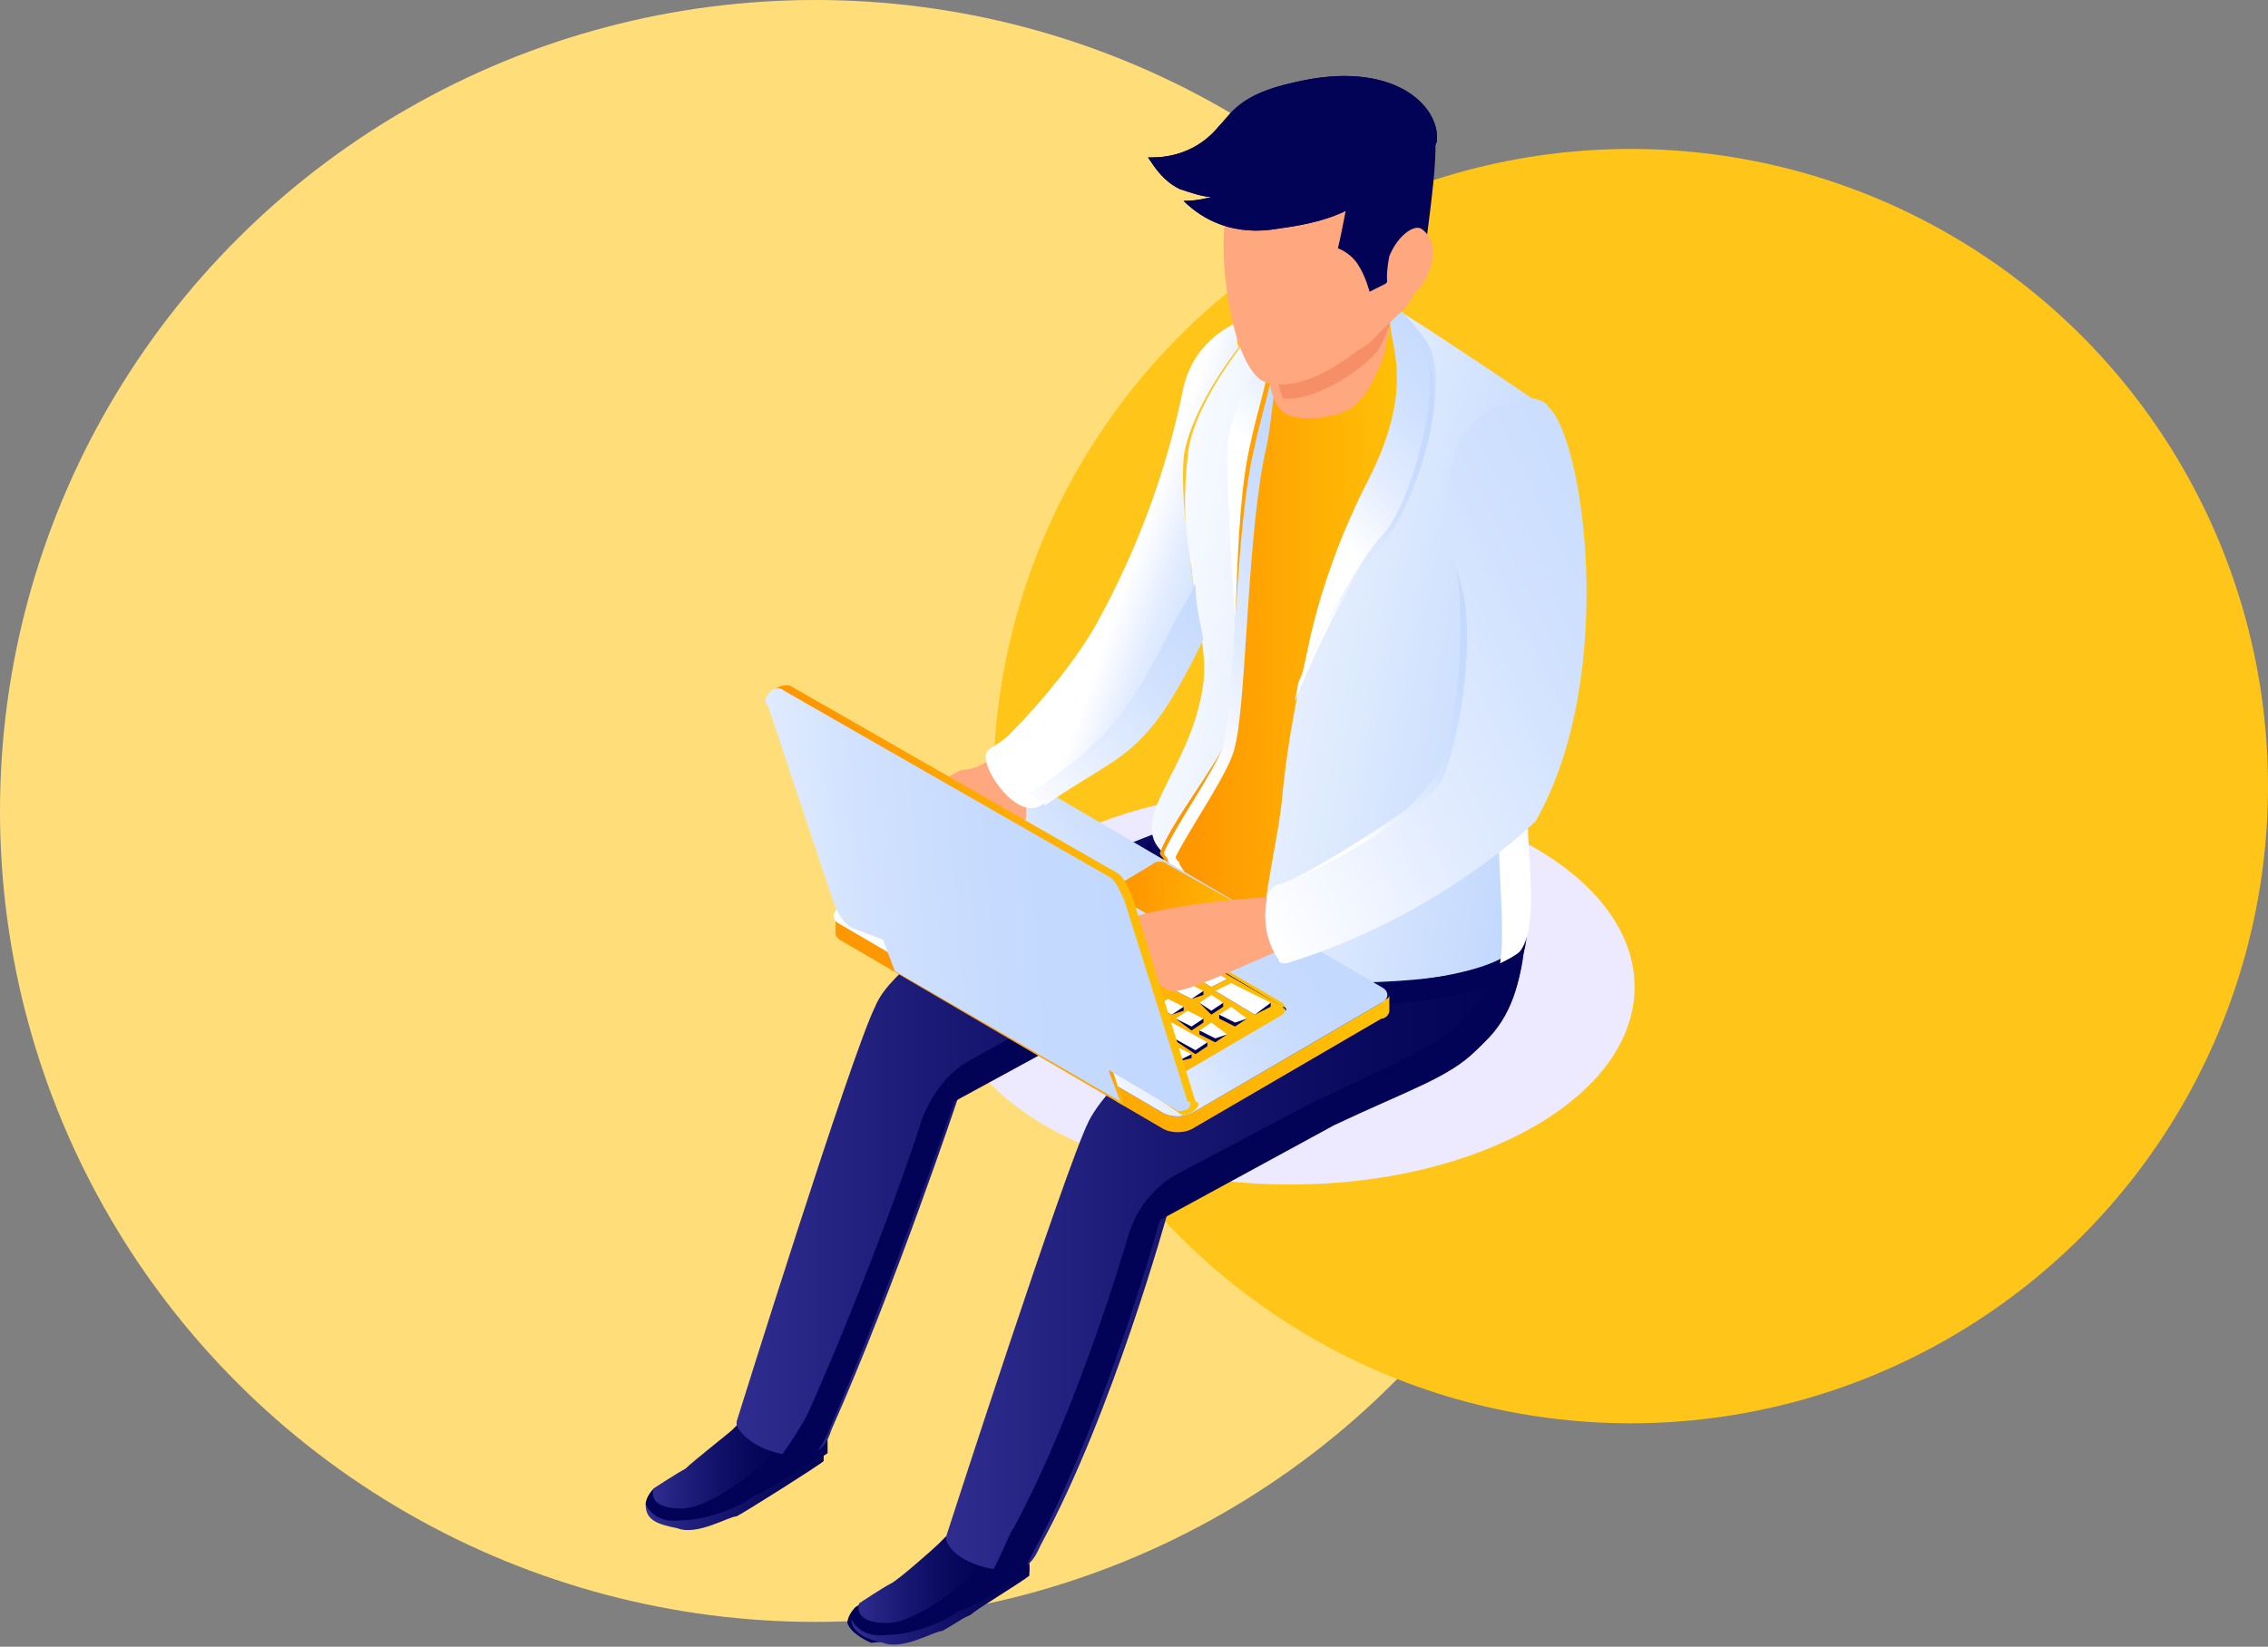 <svg width="274" height="199" viewBox="0 0 274 199" fill="none" xmlns="http://www.w3.org/2000/svg">
<rect x="0" y="0" width="274" height="199" fill="#808080" stroke="none"/>
<ellipse cx="98.5" cy="98" rx="98.5" ry="98" fill="#FFDE7A"/>
<circle cx="197" cy="95" r="77" fill="#FFC619"/>
<path d="M155.9 143.146C178.863 143.146 197.478 132.459 197.478 119.277C197.478 106.094 178.863 95.407 155.9 95.407C132.937 95.407 114.321 106.094 114.321 119.277C114.321 132.459 132.937 143.146 155.9 143.146Z" fill="#EDE9FF"/>
<path d="M103.329 194.227C103.329 194.227 102.374 195.182 102.374 196.136C102.851 197.569 105.241 198.523 105.241 198.523L110.498 198.046L117.189 195.182L121.012 192.317L122.924 190.885L124.357 189.93V188.976C124.357 188.976 124.357 185.634 123.88 184.679C123.402 183.724 121.49 182.292 120.534 182.77C119.1 182.77 114.321 185.634 113.843 186.589C113.365 187.066 109.064 190.885 108.108 191.363C106.197 192.317 103.329 194.227 103.329 194.227Z" fill="#020256"/>
<path d="M113.365 186.589C113.365 186.589 113.843 186.111 114.321 185.634C116.233 186.111 118.623 188.975 118.623 188.975C118.623 189.453 111.454 196.136 107.153 196.136C102.851 196.136 103.807 193.749 103.807 193.749C103.807 193.749 106.675 191.84 107.631 191.362C108.586 190.885 112.888 187.066 113.365 186.589Z" fill="url(#paint0_linear)"/>
<path d="M124.357 188.976V190.408C123.88 190.885 114.799 196.614 113.843 197.091C112.888 197.091 109.064 199.478 106.675 198.523C104.285 198.046 102.851 197.091 102.851 195.659C102.851 195.659 103.807 198.046 107.153 197.569C110.498 197.569 114.799 195.659 115.755 194.704C116.711 194.704 124.357 190.408 124.357 188.976Z" fill="url(#paint1_linear)"/>
<path d="M78.956 179.906C78.956 179.906 78 180.86 78 181.815C78.478 183.247 80.868 184.202 80.868 184.202L86.124 183.725L92.815 180.86L96.639 177.996L98.55 176.564L99.984 175.609V174.654C99.984 174.654 99.984 171.313 99.506 170.358C99.028 169.403 97.117 167.971 96.161 168.448C94.727 168.448 89.948 171.313 89.47 172.267C88.992 172.745 84.691 176.564 83.735 177.041C81.823 177.996 78.956 179.906 78.956 179.906Z" fill="#020256"/>
<path d="M88.514 172.745C88.514 172.745 88.992 172.268 89.47 171.791C91.382 172.268 93.771 175.132 93.771 175.132C93.771 175.61 86.602 182.293 82.301 182.293C78 182.293 78.956 179.906 78.956 179.906C78.956 179.906 81.823 177.997 82.779 177.519C83.735 176.564 88.036 173.223 88.514 172.745Z" fill="url(#paint2_linear)"/>
<path d="M99.506 175.132V176.564C99.028 177.041 89.948 182.77 88.992 183.247C88.036 183.247 84.213 185.634 81.823 184.68C79.434 184.202 78 183.725 78 181.815C78 181.815 78.956 184.202 82.301 183.725C85.647 183.725 89.948 181.815 90.904 180.861C92.337 180.383 99.506 176.087 99.506 175.132Z" fill="url(#paint3_linear)"/>
<path d="M105.719 121.664C106.675 119.277 109.064 117.367 111.454 114.981C115.755 111.161 121.012 108.297 126.269 105.91L145.863 98.272L158.289 100.659C158.289 100.659 164.024 108.774 136.783 121.187L115.755 132.644C115.755 132.644 108.108 155.558 100.462 172.744C99.984 174.176 99.506 175.131 98.072 175.609C95.683 176.563 90.426 175.131 88.992 172.267V171.79C88.992 171.79 102.851 127.393 105.719 121.664Z" fill="url(#paint4_linear)"/>
<path d="M158.289 100.659L156.377 100.181C156.377 103.523 153.51 110.206 133.916 118.799L117.667 127.87C114.799 129.302 112.888 131.689 111.454 135.03C109.064 142.669 103.329 157.945 97.594 170.834C97.116 171.789 95.683 174.176 94.249 176.086C95.683 176.086 96.638 176.086 97.594 176.086C99.028 175.608 99.506 174.176 99.984 173.221C107.63 155.558 115.277 133.121 115.277 133.121L136.305 121.664C164.024 108.774 158.289 100.659 158.289 100.659Z" fill="#020256"/>
<path d="M146.819 103.523C146.819 104.001 143.474 110.684 142.996 112.594C142.518 114.503 151.598 118.8 148.253 120.709C144.908 122.619 134.394 129.78 131.526 135.508C128.659 141.237 114.321 185.634 114.321 185.634V186.111C115.277 188.976 121.012 190.408 123.402 189.453C124.835 188.976 125.313 187.544 125.791 186.589C134.394 170.835 141.084 146.488 141.084 146.488L162.112 135.031C171.193 130.734 175.972 129.302 179.317 125.961C186.008 119.755 183.618 108.297 183.618 108.297L153.988 91.111L146.819 103.523Z" fill="url(#paint5_linear)"/>
<path d="M184.096 110.685L180.751 113.072C181.229 114.504 181.229 119.278 175.972 124.051C172.627 126.916 167.847 128.825 158.767 133.122L142.518 141.715C139.651 143.147 137.261 146.011 136.305 149.353C133.916 157.468 128.659 173.222 122.446 184.68C121.968 185.157 121.012 188.021 119.578 190.408C120.534 190.408 121.49 190.408 122.446 190.408C123.88 189.931 124.357 188.499 124.835 187.544C133.438 171.79 140.129 147.443 140.129 147.443L161.157 135.986C170.237 131.69 175.016 130.257 178.361 126.916C185.53 120.232 184.096 110.685 184.096 110.685Z" fill="#020256"/>
<path d="M186.486 49.101C186.486 49.101 162.112 32.393 159.723 32.393C157.333 32.393 143.952 46.714 143.474 55.307C142.996 59.126 142.996 64.377 143.952 68.674C144.43 73.925 145.863 78.699 145.386 82.518C143.952 93.498 135.349 99.227 141.084 103.523C144.908 106.388 152.554 108.297 153.51 114.026C153.988 116.413 154.944 118.8 157.811 118.8C165.936 118.8 180.751 118.8 183.619 114.026C186.008 110.684 183.141 95.885 185.53 88.724C187.92 82.518 193.177 62.468 186.486 49.101Z" fill="url(#paint6_linear)"/>
<path d="M183.141 114.504C179.795 118.323 165.458 119.278 157.333 119.278C154.466 119.278 153.032 116.891 153.032 114.504C152.076 108.776 144.908 106.866 140.606 104.002C139.651 103.524 139.173 102.57 138.695 101.615C138.217 103.524 138.695 104.956 140.606 106.389C144.43 109.253 152.076 111.162 153.032 116.891C153.51 119.278 154.466 121.665 157.333 121.665C165.458 121.665 179.795 121.188 183.141 116.891C184.574 115.459 184.574 112.117 184.574 108.776C184.574 111.162 184.096 113.549 183.141 114.504Z" fill="#020256"/>
<path d="M185.53 89.202C184.574 91.589 184.574 94.453 184.574 97.795C184.574 95.408 185.052 93.021 185.53 91.589C186.964 87.293 189.353 77.745 189.353 67.72C188.875 76.79 186.964 85.383 185.53 89.202Z" fill="#020256"/>
<path d="M182.185 93.499C185.052 86.815 188.876 65.333 182.185 52.443L185.53 49.579C192.221 62.468 188.398 82.519 185.53 89.679C182.663 96.363 186.964 110.684 183.618 114.981C183.141 115.458 182.185 115.936 181.229 116.413C182.185 110.207 179.795 99.227 182.185 93.499Z" fill="url(#paint7_linear)"/>
<path d="M155.422 40.508C155.422 40.508 150.643 49.579 149.209 74.403C149.209 74.403 148.253 61.991 148.253 54.353C148.253 50.056 153.032 41.941 153.988 39.554C154.944 37.644 155.422 40.508 155.422 40.508Z" fill="url(#paint8_linear)"/>
<path d="M164.502 60.081C162.59 63.901 156.855 77.267 154.944 95.885C154.466 101.614 152.554 107.82 152.554 114.026C146.819 111.162 143.474 109.252 140.606 104.001C140.606 103.524 140.129 103.524 140.129 103.046C141.562 99.227 147.297 92.066 148.253 89.202C149.687 82.996 148.731 62.946 151.12 53.398C152.076 48.624 154.466 42.418 153.988 36.69C156.855 34.78 158.767 32.87 159.723 32.87C161.157 32.87 169.759 37.167 169.759 43.373C169.281 52.443 166.414 56.74 164.502 60.081Z" fill="url(#paint9_linear)"/>
<path d="M147.775 90.156C149.209 83.95 149.209 63.423 151.598 53.875C152.554 49.101 154.944 42.895 154.466 37.166H155.9C153.988 42.895 153.988 49.101 153.032 53.875C150.643 63.9 150.643 84.428 149.209 90.156C148.731 93.021 143.952 99.704 142.04 103.523C142.04 104.001 142.518 104.001 142.518 104.478C145.386 109.252 148.253 111.161 153.032 113.548V114.026C147.297 111.161 143.952 109.252 141.084 104.001C141.084 103.523 140.606 103.523 140.606 103.046C142.04 99.704 146.819 93.021 147.775 90.156Z" fill="url(#paint10_linear)"/>
<path d="M166.892 31.438C167.847 31.438 168.803 34.78 167.847 39.554C167.847 40.508 167.369 41.463 167.369 42.418C166.892 43.85 165.458 47.669 163.546 49.101C161.635 50.533 157.333 51.011 155.422 50.056C153.51 49.101 153.032 45.282 153.51 43.85C154.944 40.031 153.51 36.689 153.51 36.689C153.51 36.689 165.458 31.438 166.892 31.438Z" fill="#FFA77E"/>
<path d="M165.936 40.986C167.369 39.553 167.847 38.121 168.803 37.166C168.803 37.644 168.325 37.644 168.325 38.121C167.847 39.076 167.369 40.986 166.414 42.418C164.024 45.282 158.289 48.624 154.944 48.146C154.944 47.669 154.466 47.192 154.466 46.237C154.466 45.282 154.466 44.327 154.466 44.327C156.855 44.327 163.068 43.85 165.936 40.986Z" fill="#F68F68"/>
<path d="M167.847 37.166C167.847 37.166 167.847 39.553 168.325 41.463C168.803 44.327 169.759 49.101 165.458 57.694C158.289 71.538 157.333 82.518 157.333 82.518C157.333 82.518 163.546 68.197 167.37 64.855C170.715 61.513 175.972 46.237 172.149 40.986C168.325 35.734 165.458 34.779 165.458 34.779L167.847 37.166Z" fill="url(#paint11_linear)"/>
<path d="M166.892 64.855C169.759 61.991 173.582 50.534 172.626 43.85C175.016 50.056 169.759 63.423 166.414 66.287C162.59 69.629 156.377 84.906 156.377 84.906C156.377 84.906 156.377 85.383 156.855 82.519C158.767 77.745 164.502 67.242 166.892 64.855Z" fill="#D2D4F8"/>
<path d="M166.892 64.855C169.759 61.991 173.582 50.534 172.626 43.85C175.016 50.056 169.759 63.423 166.414 66.287C162.59 69.629 156.377 84.906 156.377 84.906C156.377 84.906 156.377 85.383 156.855 82.519C158.767 77.745 164.502 67.242 166.892 64.855Z" fill="url(#paint12_linear)"/>
<path d="M101.418 111.638L140.606 134.553C141.562 135.03 142.996 135.03 143.952 134.553L166.892 121.186C167.369 120.709 167.847 120.709 167.847 120.231V122.141C167.847 122.618 167.369 123.096 166.892 123.096L143.952 136.463C142.996 136.94 141.562 136.94 140.606 136.463L101.418 113.548C100.94 113.071 100.94 113.071 100.94 112.593V110.684C100.462 110.684 100.94 111.161 101.418 111.638Z" fill="url(#paint13_linear)"/>
<path d="M101.418 109.729L124.357 96.362C125.313 95.885 126.747 95.885 127.703 96.362L166.892 119.277C167.847 119.754 167.847 120.709 166.892 121.186L143.952 134.553C142.996 135.03 141.562 135.03 140.606 134.553L101.418 111.638C100.462 111.161 100.462 110.206 101.418 109.729Z" fill="url(#paint14_linear)"/>
<path d="M134.871 108.296L146.341 114.98C146.819 115.457 147.775 115.457 148.253 114.98L153.032 112.115C153.51 111.638 153.51 111.161 153.032 111.161L141.084 104.477C140.606 104 139.651 104 139.173 104.477L134.394 107.342C133.916 107.342 133.916 108.296 134.871 108.296Z" fill="url(#paint15_linear)"/>
<path d="M152.554 111.161L141.084 104.477C140.606 104 139.651 104 139.173 104.477L134.394 107.341L133.916 107.819C133.916 107.819 133.916 107.341 134.394 107.341L139.173 104.477C139.651 104 140.606 104 141.084 104.477L152.554 111.161C153.032 111.161 153.032 111.638 152.554 111.161C153.032 111.638 153.032 111.161 152.554 111.161Z" fill="#020256"/>
<path d="M138.695 130.734L106.675 112.116C106.197 111.638 106.197 111.161 106.675 110.684L120.534 102.568C121.012 102.091 121.968 102.091 122.924 102.568L154.944 121.186C155.422 121.663 155.422 122.141 154.944 122.618L141.084 130.734C140.606 131.211 139.651 131.211 138.695 130.734Z" fill="url(#paint16_linear)"/>
<path d="M154.944 121.663L122.924 103.045C122.446 102.568 121.49 102.568 120.534 103.045L106.675 111.161C106.197 111.161 106.197 111.638 106.197 111.638C106.197 111.161 106.197 111.161 106.675 110.684L120.534 102.568C121.012 102.091 121.968 102.091 122.924 102.568L154.944 121.663C155.422 121.663 155.422 122.141 155.422 122.141L154.944 121.663Z" fill="#020256"/>
<path d="M110.976 113.071L108.586 111.639V111.162L112.41 112.116V112.594L110.976 113.071Z" fill="#020256"/>
<path d="M114.321 114.98L111.932 113.548V113.071L115.277 114.026V114.503L114.321 114.98Z" fill="#020256"/>
<path d="M117.667 116.89L115.277 115.458V114.981L118.622 115.936V116.413L117.667 116.89Z" fill="#020256"/>
<path d="M121.012 118.8L118.145 117.368V116.89L121.968 117.845L121.012 118.8Z" fill="#020256"/>
<path d="M123.879 120.71L121.49 119.278V118.8L124.835 119.755L123.879 120.71Z" fill="#020256"/>
<path d="M127.225 122.619L124.835 121.187V120.709L128.181 121.664L127.225 122.619Z" fill="#020256"/>
<path d="M130.57 124.051L128.181 122.619L131.526 123.573L130.57 124.051Z" fill="#020256"/>
<path d="M133.438 125.961L131.048 124.529L134.871 125.484L133.438 125.961Z" fill="#020256"/>
<path d="M136.783 127.87L134.394 126.438L137.739 126.915V127.393L136.783 127.87Z" fill="#020256"/>
<path d="M140.129 129.78L137.739 128.348L141.084 128.826V129.303L140.129 129.78Z" fill="#020256"/>
<path d="M110.976 112.594L108.586 111.161L109.542 110.684L112.41 112.116L110.976 112.594Z" fill="white"/>
<path d="M114.321 114.503L111.932 113.071L112.888 112.593L115.277 114.025L114.321 114.503Z" fill="white"/>
<path d="M117.667 116.413L115.277 114.981L116.233 114.503L118.622 115.936L117.667 116.413Z" fill="white"/>
<path d="M121.012 118.322L118.145 116.89L119.578 116.413L121.968 117.845L121.012 118.322Z" fill="white"/>
<path d="M123.879 120.232L121.49 118.8L122.446 118.323L124.835 119.755L123.879 120.232Z" fill="white"/>
<path d="M127.225 122.141L124.835 120.709L125.791 120.232L128.181 121.664L127.225 122.141Z" fill="white"/>
<path d="M130.57 124.051L128.181 122.618L129.137 122.141L131.526 123.573L130.57 124.051Z" fill="white"/>
<path d="M133.438 125.961L131.048 124.529L132.482 124.051L134.871 125.483L133.438 125.961Z" fill="white"/>
<path d="M136.783 127.87L134.394 126.438L135.349 125.483L137.739 126.916L136.783 127.87Z" fill="white"/>
<path d="M140.129 129.779L137.739 128.347L138.695 127.393L141.084 128.825L140.129 129.779Z" fill="white"/>
<path d="M117.189 108.773L115.277 107.819V107.341L118.622 107.819L117.189 108.773Z" fill="#020256"/>
<path d="M120.056 110.206L118.145 109.251V108.773L121.49 109.251V109.728L120.056 110.206Z" fill="#020256"/>
<path d="M122.446 112.115L120.534 110.683H123.879V111.16L122.446 112.115Z" fill="#020256"/>
<path d="M125.313 113.547L123.402 112.593V112.115L126.747 112.593L125.313 113.547Z" fill="#020256"/>
<path d="M127.703 114.98L126.269 114.025V113.547L129.614 114.025L127.703 114.98Z" fill="#020256"/>
<path d="M130.57 116.411L128.659 115.457H132.004V115.934L130.57 116.411Z" fill="#020256"/>
<path d="M133.438 118.321L131.526 116.889H134.871V117.367L133.438 118.321Z" fill="#020256"/>
<path d="M135.827 119.753L133.916 118.799V118.321L137.261 118.799L135.827 119.753Z" fill="#020256"/>
<path d="M138.695 121.186L136.783 120.231V119.754L140.128 120.231L138.695 121.186Z" fill="#020256"/>
<path d="M141.562 122.618L139.651 121.663H142.996V122.14L141.562 122.618Z" fill="#020256"/>
<path d="M143.952 124.527L142.04 123.095H145.386V123.573L143.952 124.527Z" fill="#020256"/>
<path d="M146.819 125.96L144.908 125.005V124.528L148.253 125.005L146.819 125.96Z" fill="#020256"/>
<path d="M117.189 108.774L115.277 107.341L116.711 106.387L118.622 107.819L117.189 108.774Z" fill="white"/>
<path d="M120.056 110.205L118.145 108.773L119.578 108.296L121.49 109.251L120.056 110.205Z" fill="white"/>
<path d="M122.446 111.638L120.534 110.683L121.968 109.728L123.879 110.683L122.446 111.638Z" fill="white"/>
<path d="M125.313 113.07L123.402 112.115L124.835 111.161L126.747 112.593L125.313 113.07Z" fill="white"/>
<path d="M127.703 114.979L126.269 113.547L127.703 113.07L129.614 114.025L127.703 114.979Z" fill="white"/>
<path d="M130.57 116.412L128.659 115.457L130.092 114.502L132.004 115.457L130.57 116.412Z" fill="white"/>
<path d="M133.438 117.844L131.526 116.889L132.96 115.935L134.871 116.889L133.438 117.844Z" fill="white"/>
<path d="M135.827 119.276L133.916 118.321L135.349 117.367L137.261 118.799L135.827 119.276Z" fill="white"/>
<path d="M138.695 121.185L136.783 119.753L138.217 119.276L140.128 120.231L138.695 121.185Z" fill="white"/>
<path d="M141.562 122.618L139.651 121.663L141.084 120.708L142.996 121.663L141.562 122.618Z" fill="white"/>
<path d="M143.952 124.05L142.04 123.095L143.474 122.141L145.386 123.095L143.952 124.05Z" fill="white"/>
<path d="M146.819 125.483L144.908 124.528L146.341 123.573L148.253 125.005L146.819 125.483Z" fill="white"/>
<path d="M115.277 110.206L113.365 108.774L117.189 109.251V109.729L115.277 110.206Z" fill="#020256"/>
<path d="M118.145 112.115L116.233 110.683H119.578V111.16L118.145 112.115Z" fill="#020256"/>
<path d="M121.012 113.547L119.1 112.593V112.115L122.446 112.593L121.012 113.547Z" fill="#020256"/>
<path d="M123.402 114.98L121.49 114.025V113.548L124.835 114.025L123.402 114.98Z" fill="#020256"/>
<path d="M126.269 116.412L124.357 115.457H127.703V115.934L126.269 116.412Z" fill="#020256"/>
<path d="M128.659 117.844L126.747 116.889H130.092V117.367L128.659 117.844Z" fill="#020256"/>
<path d="M131.526 119.754L129.614 118.322H132.96V118.799L131.526 119.754Z" fill="#020256"/>
<path d="M133.916 121.186L132.004 120.231V119.754L135.349 120.231L133.916 121.186Z" fill="#020256"/>
<path d="M136.783 122.619L134.871 121.664V121.187L138.217 121.664L136.783 122.619Z" fill="#020256"/>
<path d="M139.651 124.05L137.739 123.096H141.084V123.573L139.651 124.05Z" fill="#020256"/>
<path d="M144.43 127.392L140.129 124.528L145.863 125.96V126.437L144.43 127.392Z" fill="#020256"/>
<path d="M115.277 110.206L113.365 108.774L114.799 107.819L117.189 109.251L115.277 110.206Z" fill="white"/>
<path d="M118.145 111.638L116.233 110.683L117.667 109.729L119.578 110.683L118.145 111.638Z" fill="white"/>
<path d="M121.012 113.07L119.1 112.115L120.534 111.161L122.446 112.593L121.012 113.07Z" fill="white"/>
<path d="M123.402 114.98L121.49 113.548L122.924 113.071L124.835 114.026L123.402 114.98Z" fill="white"/>
<path d="M126.269 116.412L124.357 115.457L125.791 114.502L127.703 115.457L126.269 116.412Z" fill="white"/>
<path d="M128.659 117.844L126.747 116.889L128.181 115.935L130.092 116.889L128.659 117.844Z" fill="white"/>
<path d="M131.526 119.277L129.614 118.322L131.048 117.367L132.96 118.322L131.526 119.277Z" fill="white"/>
<path d="M133.916 120.709L132.004 119.754L133.438 118.799L135.349 120.231L133.916 120.709Z" fill="white"/>
<path d="M136.783 122.618L134.871 121.186L136.305 120.708L138.217 121.663L136.783 122.618Z" fill="white"/>
<path d="M139.651 124.051L137.739 123.096L139.173 122.141L141.084 123.096L139.651 124.051Z" fill="white"/>
<path d="M144.43 126.915L140.129 124.528L141.562 123.573L145.863 125.96L144.43 126.915Z" fill="white"/>
<path d="M116.711 113.547L114.799 112.593V112.115L118.145 112.593L116.711 113.547Z" fill="#020256"/>
<path d="M119.1 114.98L117.667 114.025H120.534V114.503L119.1 114.98Z" fill="#020256"/>
<path d="M121.968 116.89L120.056 115.458H123.402V115.935L121.968 116.89Z" fill="#020256"/>
<path d="M124.357 118.321L122.446 116.889H125.791V117.367L124.357 118.321Z" fill="#020256"/>
<path d="M127.225 119.753L125.313 118.799V118.321L128.659 118.799L127.225 119.753Z" fill="#020256"/>
<path d="M130.092 121.186L128.181 120.231V119.754L131.526 120.231V120.709L130.092 121.186Z" fill="#020256"/>
<path d="M132.482 123.095L130.57 121.663H133.916V122.14L132.482 123.095Z" fill="#020256"/>
<path d="M135.349 124.527L133.438 123.573V123.095L136.783 123.573L135.349 124.527Z" fill="#020256"/>
<path d="M137.739 125.96L136.305 125.005V124.528L139.173 125.005L137.739 125.96Z" fill="#020256"/>
<path d="M142.04 128.347L138.695 126.437V125.96L143.952 127.392V127.87L142.04 128.347Z" fill="#020256"/>
<path d="M113.843 112.116L110.976 110.206L115.277 111.161L113.843 112.116Z" fill="#020256"/>
<path d="M116.711 113.548L114.799 112.116L116.233 111.638L118.145 112.593L116.711 113.548Z" fill="white"/>
<path d="M119.1 114.98L117.667 114.026L119.1 113.071L120.534 114.026L119.1 114.98Z" fill="white"/>
<path d="M121.968 116.412L120.056 115.458L121.49 114.503L123.402 115.458L121.968 116.412Z" fill="white"/>
<path d="M124.357 117.844L122.446 116.889L123.879 115.935L125.791 116.889L124.357 117.844Z" fill="white"/>
<path d="M127.225 119.276L125.313 118.321L126.747 117.367L128.659 118.799L127.225 119.276Z" fill="white"/>
<path d="M130.092 121.186L128.181 119.754L129.614 119.277L131.526 120.232L130.092 121.186Z" fill="white"/>
<path d="M132.482 122.618L130.57 121.663L132.004 120.708L133.916 121.663L132.482 122.618Z" fill="white"/>
<path d="M135.349 124.05L133.438 123.095L134.871 122.141L136.783 123.573L135.349 124.05Z" fill="white"/>
<path d="M137.739 125.96L136.305 124.528L137.739 124.051L139.173 125.006L137.739 125.96Z" fill="white"/>
<path d="M142.04 128.347L138.695 125.96L140.128 125.482L143.952 127.392L142.04 128.347Z" fill="white"/>
<path d="M113.843 111.638L110.976 110.206L112.41 109.251L115.277 111.161L113.843 111.638Z" fill="white"/>
<path d="M128.181 111.638L124.357 109.729V109.251L129.614 110.684L128.181 111.638Z" fill="#020256"/>
<path d="M130.57 113.071L128.659 112.116H132.004V112.594L130.57 113.071Z" fill="#020256"/>
<path d="M133.438 114.98L131.526 113.547H134.871V114.025L133.438 114.98Z" fill="#020256"/>
<path d="M135.827 116.412L133.916 115.457V114.98L137.261 115.457L135.827 116.412Z" fill="#020256"/>
<path d="M138.695 117.844L136.783 116.889V116.412L140.129 116.889L138.695 117.844Z" fill="#020256"/>
<path d="M141.084 119.277L139.173 118.322V117.845L142.518 118.322L141.084 119.277Z" fill="#020256"/>
<path d="M143.952 120.709L142.04 119.754H145.386V120.231L143.952 120.709Z" fill="#020256"/>
<path d="M146.341 122.618L144.908 121.186H147.775V121.663L146.341 122.618Z" fill="#020256"/>
<path d="M149.209 124.051L147.297 123.096V122.619L150.643 123.096L149.209 124.051Z" fill="#020256"/>
<path d="M128.181 111.638L124.357 109.251L125.791 108.774L129.614 110.683L128.181 111.638Z" fill="white"/>
<path d="M130.57 113.07L128.659 112.115L130.092 111.161L132.004 112.115L130.57 113.07Z" fill="white"/>
<path d="M133.438 114.503L131.526 113.548L132.96 112.593L134.871 113.548L133.438 114.503Z" fill="white"/>
<path d="M135.827 115.935L133.916 114.98L135.349 114.025L137.261 115.458L135.827 115.935Z" fill="white"/>
<path d="M138.695 117.367L136.783 116.412L138.217 115.457L140.129 116.889L138.695 117.367Z" fill="white"/>
<path d="M141.084 119.277L139.173 117.845L140.606 117.367L142.518 118.322L141.084 119.277Z" fill="white"/>
<path d="M143.952 120.709L142.04 119.754L143.474 118.799L145.386 119.754L143.952 120.709Z" fill="white"/>
<path d="M146.341 122.141L144.908 121.186L146.341 120.231L147.775 121.186L146.341 122.141Z" fill="white"/>
<path d="M149.209 123.573L147.297 122.618L148.731 121.663L150.643 123.095L149.209 123.573Z" fill="white"/>
<path d="M129.136 109.729L126.747 108.297V107.819L131.048 108.297V108.774L129.136 109.729Z" fill="#020256"/>
<path d="M132.482 111.638L130.092 110.206V109.729L134.394 110.206V110.683L132.482 111.638Z" fill="#020256"/>
<path d="M146.341 119.276L133.916 112.115L148.253 118.321L146.341 119.276Z" fill="#020256"/>
<path d="M151.598 122.618L146.819 119.754L153.51 121.186V121.663L151.598 122.618Z" fill="#020256"/>
<path d="M121.49 104.955L120.056 104H122.446L121.49 104.955Z" fill="#020256"/>
<path d="M121.968 107.341L120.534 106.387V105.909L122.924 106.387L121.968 107.341Z" fill="#020256"/>
<path d="M125.791 107.342L124.357 106.387H126.747V106.864L125.791 107.342Z" fill="#020256"/>
<path d="M123.879 106.387L121.968 105.432V104.955L124.835 105.432L123.879 106.387Z" fill="#020256"/>
<path d="M129.136 109.252L126.747 107.82L128.659 106.865L131.048 108.297L129.136 109.252Z" fill="white"/>
<path d="M132.482 111.161L130.092 109.729L132.004 108.774L134.394 110.206L132.482 111.161Z" fill="white"/>
<path d="M146.341 119.276L133.916 112.115L135.827 111.161L148.253 118.321L146.341 119.276Z" fill="white"/>
<path d="M151.598 122.618L146.819 119.754L148.731 118.799L153.51 121.186L151.598 122.618Z" fill="white"/>
<path d="M121.49 104.478L120.056 104L121.012 103.045L122.446 104L121.49 104.478Z" fill="white"/>
<path d="M121.968 106.864L120.534 105.91L121.49 105.432L122.924 106.387L121.968 106.864Z" fill="white"/>
<path d="M125.791 107.342L124.357 106.387L125.313 105.432L126.747 106.387L125.791 107.342Z" fill="white"/>
<path d="M123.879 105.91L121.968 104.955L123.402 104.478L124.835 105.432L123.879 105.91Z" fill="white"/>
<path d="M126.269 93.975C126.269 93.975 124.357 96.362 123.88 96.84C123.88 97.317 124.357 98.749 123.402 100.181C122.446 101.613 120.534 104.955 119.578 104.478C118.622 104.478 121.012 100.659 121.012 99.704C121.012 99.227 114.799 107.82 113.843 107.82C113.365 107.82 109.064 103.523 109.064 103.046C109.064 102.568 108.108 100.181 109.542 98.272C110.976 96.362 114.799 93.498 116.233 93.02C118.622 93.02 120.534 91.111 121.012 90.156C121.49 89.201 124.357 89.201 124.835 89.679C124.835 89.679 127.225 92.066 126.269 93.975Z" fill="#FFA77E"/>
<path d="M119.1 91.111C119.578 90.156 120.534 90.156 121.968 88.724C125.791 84.905 130.092 79.653 132.482 75.357C137.739 65.809 141.084 56.261 142.996 46.714C143.952 42.895 146.341 40.508 149.209 39.075C149.687 40.03 149.209 41.462 149.687 41.94C146.341 46.236 143.474 51.487 142.996 55.307C142.518 61.99 144.43 70.583 144.908 77.266C137.739 92.065 135.349 90.633 125.791 97.317C122.924 99.226 118.623 93.02 119.1 91.111Z" fill="url(#paint17_linear)"/>
<path d="M144.43 70.584C143.474 72.493 142.518 73.925 142.04 74.88C135.827 87.292 133.438 89.679 124.357 95.885L126.269 97.317C135.827 90.634 138.217 92.066 145.386 77.267C144.908 74.88 144.43 72.97 144.43 70.584Z" fill="url(#paint18_linear)"/>
<path d="M155.9 108.298C155.9 108.298 134.872 108.775 129.137 114.504C128.659 114.981 129.137 115.459 129.614 114.981C131.526 114.504 135.827 113.549 137.261 113.072C137.739 113.072 137.739 113.549 137.261 113.549C136.783 114.026 136.305 114.027 136.305 114.504C136.783 114.981 139.173 119.278 141.562 119.755C143.952 120.233 159.245 112.117 161.157 112.594L155.9 108.298Z" fill="#FFA77E"/>
<path d="M153.032 108.775C153.032 107.82 153.988 106.865 154.466 106.865C160.679 104.956 169.759 98.272 171.193 96.84C172.627 95.885 174.06 94.453 174.538 93.021C177.406 85.383 177.406 73.925 176.45 70.106C175.016 65.81 171.671 51.966 182.185 48.624C183.141 48.147 184.096 48.147 185.052 48.147C185.53 48.147 186.964 48.624 186.964 49.101C191.265 52.443 195.566 81.564 185.53 99.227C185.53 99.227 174.06 110.684 155.422 116.413C154.944 116.413 154.466 116.413 154.466 115.935C153.032 114.026 152.554 111.162 153.032 108.775Z" fill="url(#paint19_linear)"/>
<path d="M169.281 98.272C170.715 97.317 173.582 93.975 174.06 92.543C176.928 84.905 176.928 70.583 175.494 66.764L176.45 70.583C177.884 74.402 177.406 85.382 174.538 93.498C174.06 94.93 172.627 96.362 171.193 97.317C169.759 98.749 162.112 104 155.9 106.387C161.635 103.523 167.847 99.227 169.281 98.272Z" fill="url(#paint20_linear)"/>
<path d="M136.783 108.297C136.305 107.342 135.827 105.91 134.871 105.433L95.683 82.996C95.205 82.518 93.771 82.996 93.293 83.473C92.815 83.95 93.771 83.95 93.771 84.428L101.418 107.342C101.896 108.774 101.896 110.207 103.807 111.161L107.631 113.548L109.064 117.367L133.438 128.825L134.871 129.302L142.518 134.553C142.996 135.031 143.952 134.553 144.43 134.076C144.908 133.599 144.908 133.121 144.43 133.121L136.783 108.297Z" fill="url(#paint21_linear)"/>
<path d="M134.394 129.302L135.827 133.599L134.871 133.121L133.916 129.302H134.394Z" fill="url(#paint22_linear)"/>
<path d="M135.827 108.774C135.349 107.819 134.871 106.387 133.916 105.91L94.727 83.473C94.249 82.995 93.293 82.995 92.815 83.95C92.337 84.427 92.337 84.905 92.815 85.382L100.462 108.297C100.94 109.729 101.418 111.161 102.851 112.116L106.675 113.548L108.108 117.367L135.349 133.121L133.916 129.302L142.04 134.076C142.518 134.553 142.996 134.076 143.474 134.076C143.952 133.598 143.952 133.121 143.474 133.121L135.827 108.774Z" fill="url(#paint23_linear)"/>
<path d="M172.149 31.438C171.671 33.825 170.715 36.689 168.803 38.121C164.98 41.941 158.289 47.669 153.032 46.237C149.209 45.282 146.819 31.915 148.253 24.755C149.687 17.594 160.679 11.865 164.024 12.82C166.892 13.775 170.715 13.775 172.149 18.071C173.104 21.413 172.627 27.142 172.149 31.438Z" fill="#FFA77E"/>
<path d="M163.068 22.845C163.068 22.845 162.112 28.096 161.635 30.006C161.635 30.006 163.068 30.483 164.024 31.915C164.98 33.348 165.458 35.257 165.458 35.257L167.369 34.302L168.803 32.87L172.149 30.483C172.627 26.187 174.06 17.594 173.104 14.729L169.281 16.162L163.068 22.845Z" fill="#020256"/>
<path d="M172.626 32.869C171.671 35.256 169.759 36.688 168.803 36.211C167.369 35.734 167.369 33.347 167.847 30.96C168.803 28.573 170.715 27.141 171.671 27.618C173.104 28.573 173.582 30.482 172.626 32.869Z" fill="#FFA77E"/>
<path d="M156.377 9.955C149.687 11.387 148.731 13.774 147.297 15.206C145.386 17.593 142.518 19.025 139.173 19.025H138.695C139.651 20.458 140.606 21.89 142.518 22.845C143.952 23.322 145.386 23.799 146.341 23.799C146.341 23.799 144.908 24.277 142.996 24.277C145.386 26.664 149.209 28.573 154.466 27.618C165.458 26.186 164.502 22.845 171.671 20.458C171.671 20.458 172.626 19.503 173.582 17.116C174.06 12.819 168.325 7.091 156.377 9.955Z" fill="#020256"/>
<path d="M156.377 9.955C149.687 11.387 148.731 13.774 147.297 15.206C145.386 17.593 142.518 19.025 139.173 19.025H138.695C139.651 20.458 140.606 21.89 142.518 22.845C143.952 23.322 145.386 23.799 146.341 23.799C146.341 23.799 144.908 24.277 142.996 24.277C145.386 26.664 149.209 28.573 154.466 27.618C165.458 26.186 164.502 22.845 171.671 20.458C171.671 20.458 172.626 19.503 173.582 17.116C174.06 12.819 168.325 7.091 156.377 9.955Z" fill="#020256"/>
<defs>
<linearGradient id="paint0_linear" x1="103.43" y1="191.096" x2="118.687" y2="191.096" gradientUnits="userSpaceOnUse">
<stop stop-color="#2F2D8F"/>
<stop offset="0.392" stop-color="#181772"/>
<stop offset="0.756" stop-color="#08085D"/>
<stop offset="1" stop-color="#020256"/>
</linearGradient>
<linearGradient id="paint1_linear" x1="102.729" y1="194.076" x2="124.364" y2="194.076" gradientUnits="userSpaceOnUse">
<stop stop-color="#2F2D8F"/>
<stop offset="0.392" stop-color="#181772"/>
<stop offset="0.756" stop-color="#08085D"/>
<stop offset="1" stop-color="#020256"/>
</linearGradient>
<linearGradient id="paint2_linear" x1="78.763" y1="177.039" x2="94.02" y2="177.039" gradientUnits="userSpaceOnUse">
<stop stop-color="#2F2D8F"/>
<stop offset="0.392" stop-color="#181772"/>
<stop offset="0.756" stop-color="#08085D"/>
<stop offset="1" stop-color="#020256"/>
</linearGradient>
<linearGradient id="paint3_linear" x1="78.062" y1="180.02" x2="99.698" y2="180.02" gradientUnits="userSpaceOnUse">
<stop stop-color="#2F2D8F"/>
<stop offset="0.392" stop-color="#181772"/>
<stop offset="0.756" stop-color="#08085D"/>
<stop offset="1" stop-color="#020256"/>
</linearGradient>
<linearGradient id="paint4_linear" x1="88.849" y1="137.165" x2="158.641" y2="137.165" gradientUnits="userSpaceOnUse">
<stop stop-color="#2F2D8F"/>
<stop offset="0.392" stop-color="#181772"/>
<stop offset="0.756" stop-color="#08085D"/>
<stop offset="1" stop-color="#020256"/>
</linearGradient>
<linearGradient id="paint5_linear" x1="114.012" y1="140.58" x2="183.524" y2="140.58" gradientUnits="userSpaceOnUse">
<stop stop-color="#2F2D8F"/>
<stop offset="0.392" stop-color="#181772"/>
<stop offset="0.756" stop-color="#08085D"/>
<stop offset="1" stop-color="#020256"/>
</linearGradient>
<linearGradient id="paint6_linear" x1="133.431" y1="71.341" x2="187.682" y2="81.14" gradientUnits="userSpaceOnUse">
<stop stop-color="white"/>
<stop offset="0.571" stop-color="#DEEAFE"/>
<stop offset="1" stop-color="#C2D8FE"/>
</linearGradient>
<linearGradient id="paint7_linear" x1="174.037" y1="89.346" x2="201.016" y2="70.133" gradientUnits="userSpaceOnUse">
<stop stop-color="white"/>
<stop offset="0.03" stop-color="#FBFCFF"/>
<stop offset="0.25" stop-color="#E2ECFF"/>
<stop offset="0.479" stop-color="#D0E1FE"/>
<stop offset="0.721" stop-color="#C5DAFE"/>
<stop offset="1" stop-color="#C2D8FE"/>
</linearGradient>
<linearGradient id="paint8_linear" x1="152.764" y1="55.767" x2="178.289" y2="31.044" gradientUnits="userSpaceOnUse">
<stop stop-color="white"/>
<stop offset="0.063" stop-color="#F7FAFF"/>
<stop offset="0.25" stop-color="#E2ECFF"/>
<stop offset="0.252" stop-color="#E2ECFF"/>
<stop offset="0.48" stop-color="#D0E1FE"/>
<stop offset="0.722" stop-color="#C5DAFE"/>
<stop offset="1" stop-color="#C2D8FE"/>
</linearGradient>
<linearGradient id="paint9_linear" x1="140.577" y1="73.62" x2="169.857" y2="73.62" gradientUnits="userSpaceOnUse">
<stop offset="0.15" stop-color="#FF9800"/>
<stop offset="1" stop-color="#FFC107"/>
</linearGradient>
<linearGradient id="paint10_linear" x1="141.327" y1="84.494" x2="173.971" y2="61.246" gradientUnits="userSpaceOnUse">
<stop stop-color="white"/>
<stop offset="0.03" stop-color="#FBFCFF"/>
<stop offset="0.25" stop-color="#E2ECFF"/>
<stop offset="0.479" stop-color="#D0E1FE"/>
<stop offset="0.721" stop-color="#C5DAFE"/>
<stop offset="1" stop-color="#C2D8FE"/>
</linearGradient>
<linearGradient id="paint11_linear" x1="158.127" y1="61.302" x2="183.651" y2="36.579" gradientUnits="userSpaceOnUse">
<stop stop-color="white"/>
<stop offset="0.03" stop-color="#FBFCFF"/>
<stop offset="0.25" stop-color="#E2ECFF"/>
<stop offset="0.479" stop-color="#D0E1FE"/>
<stop offset="0.721" stop-color="#C5DAFE"/>
<stop offset="1" stop-color="#C2D8FE"/>
</linearGradient>
<linearGradient id="paint12_linear" x1="156.765" y1="70.054" x2="180.42" y2="53.207" gradientUnits="userSpaceOnUse">
<stop stop-color="white"/>
<stop offset="0.03" stop-color="#FBFCFF"/>
<stop offset="0.25" stop-color="#E2ECFF"/>
<stop offset="0.479" stop-color="#D0E1FE"/>
<stop offset="0.721" stop-color="#C5DAFE"/>
<stop offset="1" stop-color="#C2D8FE"/>
</linearGradient>
<linearGradient id="paint13_linear" x1="100.577" y1="123.539" x2="167.889" y2="123.539" gradientUnits="userSpaceOnUse">
<stop offset="0.15" stop-color="#FF9800"/>
<stop offset="1" stop-color="#FFC107"/>
</linearGradient>
<linearGradient id="paint14_linear" x1="123.473" y1="122.916" x2="155.155" y2="100.353" gradientUnits="userSpaceOnUse">
<stop stop-color="white"/>
<stop offset="0.03" stop-color="#FBFCFF"/>
<stop offset="0.25" stop-color="#E2ECFF"/>
<stop offset="0.479" stop-color="#D0E1FE"/>
<stop offset="0.721" stop-color="#C5DAFE"/>
<stop offset="1" stop-color="#C2D8FE"/>
</linearGradient>
<linearGradient id="paint15_linear" x1="134.283" y1="109.808" x2="153.004" y2="109.808" gradientUnits="userSpaceOnUse">
<stop offset="0.15" stop-color="#FF9800"/>
<stop offset="1" stop-color="#FFC107"/>
</linearGradient>
<linearGradient id="paint16_linear" x1="106.256" y1="116.958" x2="155.352" y2="116.958" gradientUnits="userSpaceOnUse">
<stop offset="0.15" stop-color="#FF9800"/>
<stop offset="1" stop-color="#FFC107"/>
</linearGradient>
<linearGradient id="paint17_linear" x1="136.818" y1="68.218" x2="155.404" y2="74.753" gradientUnits="userSpaceOnUse">
<stop stop-color="white"/>
<stop offset="0.03" stop-color="#FBFCFF"/>
<stop offset="0.25" stop-color="#E2ECFF"/>
<stop offset="0.479" stop-color="#D0E1FE"/>
<stop offset="0.721" stop-color="#C5DAFE"/>
<stop offset="1" stop-color="#C2D8FE"/>
</linearGradient>
<linearGradient id="paint18_linear" x1="124.131" y1="97.883" x2="156.018" y2="63.666" gradientUnits="userSpaceOnUse">
<stop stop-color="white"/>
<stop offset="0.03" stop-color="#FBFCFF"/>
<stop offset="0.25" stop-color="#E2ECFF"/>
<stop offset="0.479" stop-color="#D0E1FE"/>
<stop offset="0.721" stop-color="#C5DAFE"/>
<stop offset="1" stop-color="#C2D8FE"/>
</linearGradient>
<linearGradient id="paint19_linear" x1="144.578" y1="94.952" x2="232.811" y2="52.226" gradientUnits="userSpaceOnUse">
<stop stop-color="white"/>
<stop offset="0.03" stop-color="#FBFCFF"/>
<stop offset="0.25" stop-color="#E2ECFF"/>
<stop offset="0.479" stop-color="#D0E1FE"/>
<stop offset="0.721" stop-color="#C5DAFE"/>
<stop offset="1" stop-color="#C2D8FE"/>
</linearGradient>
<linearGradient id="paint20_linear" x1="157.88" y1="92.879" x2="182.603" y2="75.271" gradientUnits="userSpaceOnUse">
<stop stop-color="white"/>
<stop offset="0.03" stop-color="#FBFCFF"/>
<stop offset="0.25" stop-color="#E2ECFF"/>
<stop offset="0.479" stop-color="#D0E1FE"/>
<stop offset="0.721" stop-color="#C5DAFE"/>
<stop offset="1" stop-color="#C2D8FE"/>
</linearGradient>
<linearGradient id="paint21_linear" x1="93.244" y1="108.318" x2="144.221" y2="108.318" gradientUnits="userSpaceOnUse">
<stop offset="0.15" stop-color="#FF9800"/>
<stop offset="1" stop-color="#FFC107"/>
</linearGradient>
<linearGradient id="paint22_linear" x1="133.852" y1="131.25" x2="135.891" y2="131.25" gradientUnits="userSpaceOnUse">
<stop offset="0.15" stop-color="#FF9800"/>
<stop offset="1" stop-color="#FFC107"/>
</linearGradient>
<linearGradient id="paint23_linear" x1="137.11" y1="107.008" x2="77.379" y2="111.659" gradientUnits="userSpaceOnUse">
<stop stop-color="#C2D8FE"/>
<stop offset="0.279" stop-color="#C5DAFE"/>
<stop offset="0.521" stop-color="#D0E1FE"/>
<stop offset="0.75" stop-color="#E2ECFF"/>
<stop offset="0.97" stop-color="#FBFCFF"/>
<stop offset="1" stop-color="white"/>
</linearGradient>
</defs>
</svg>
